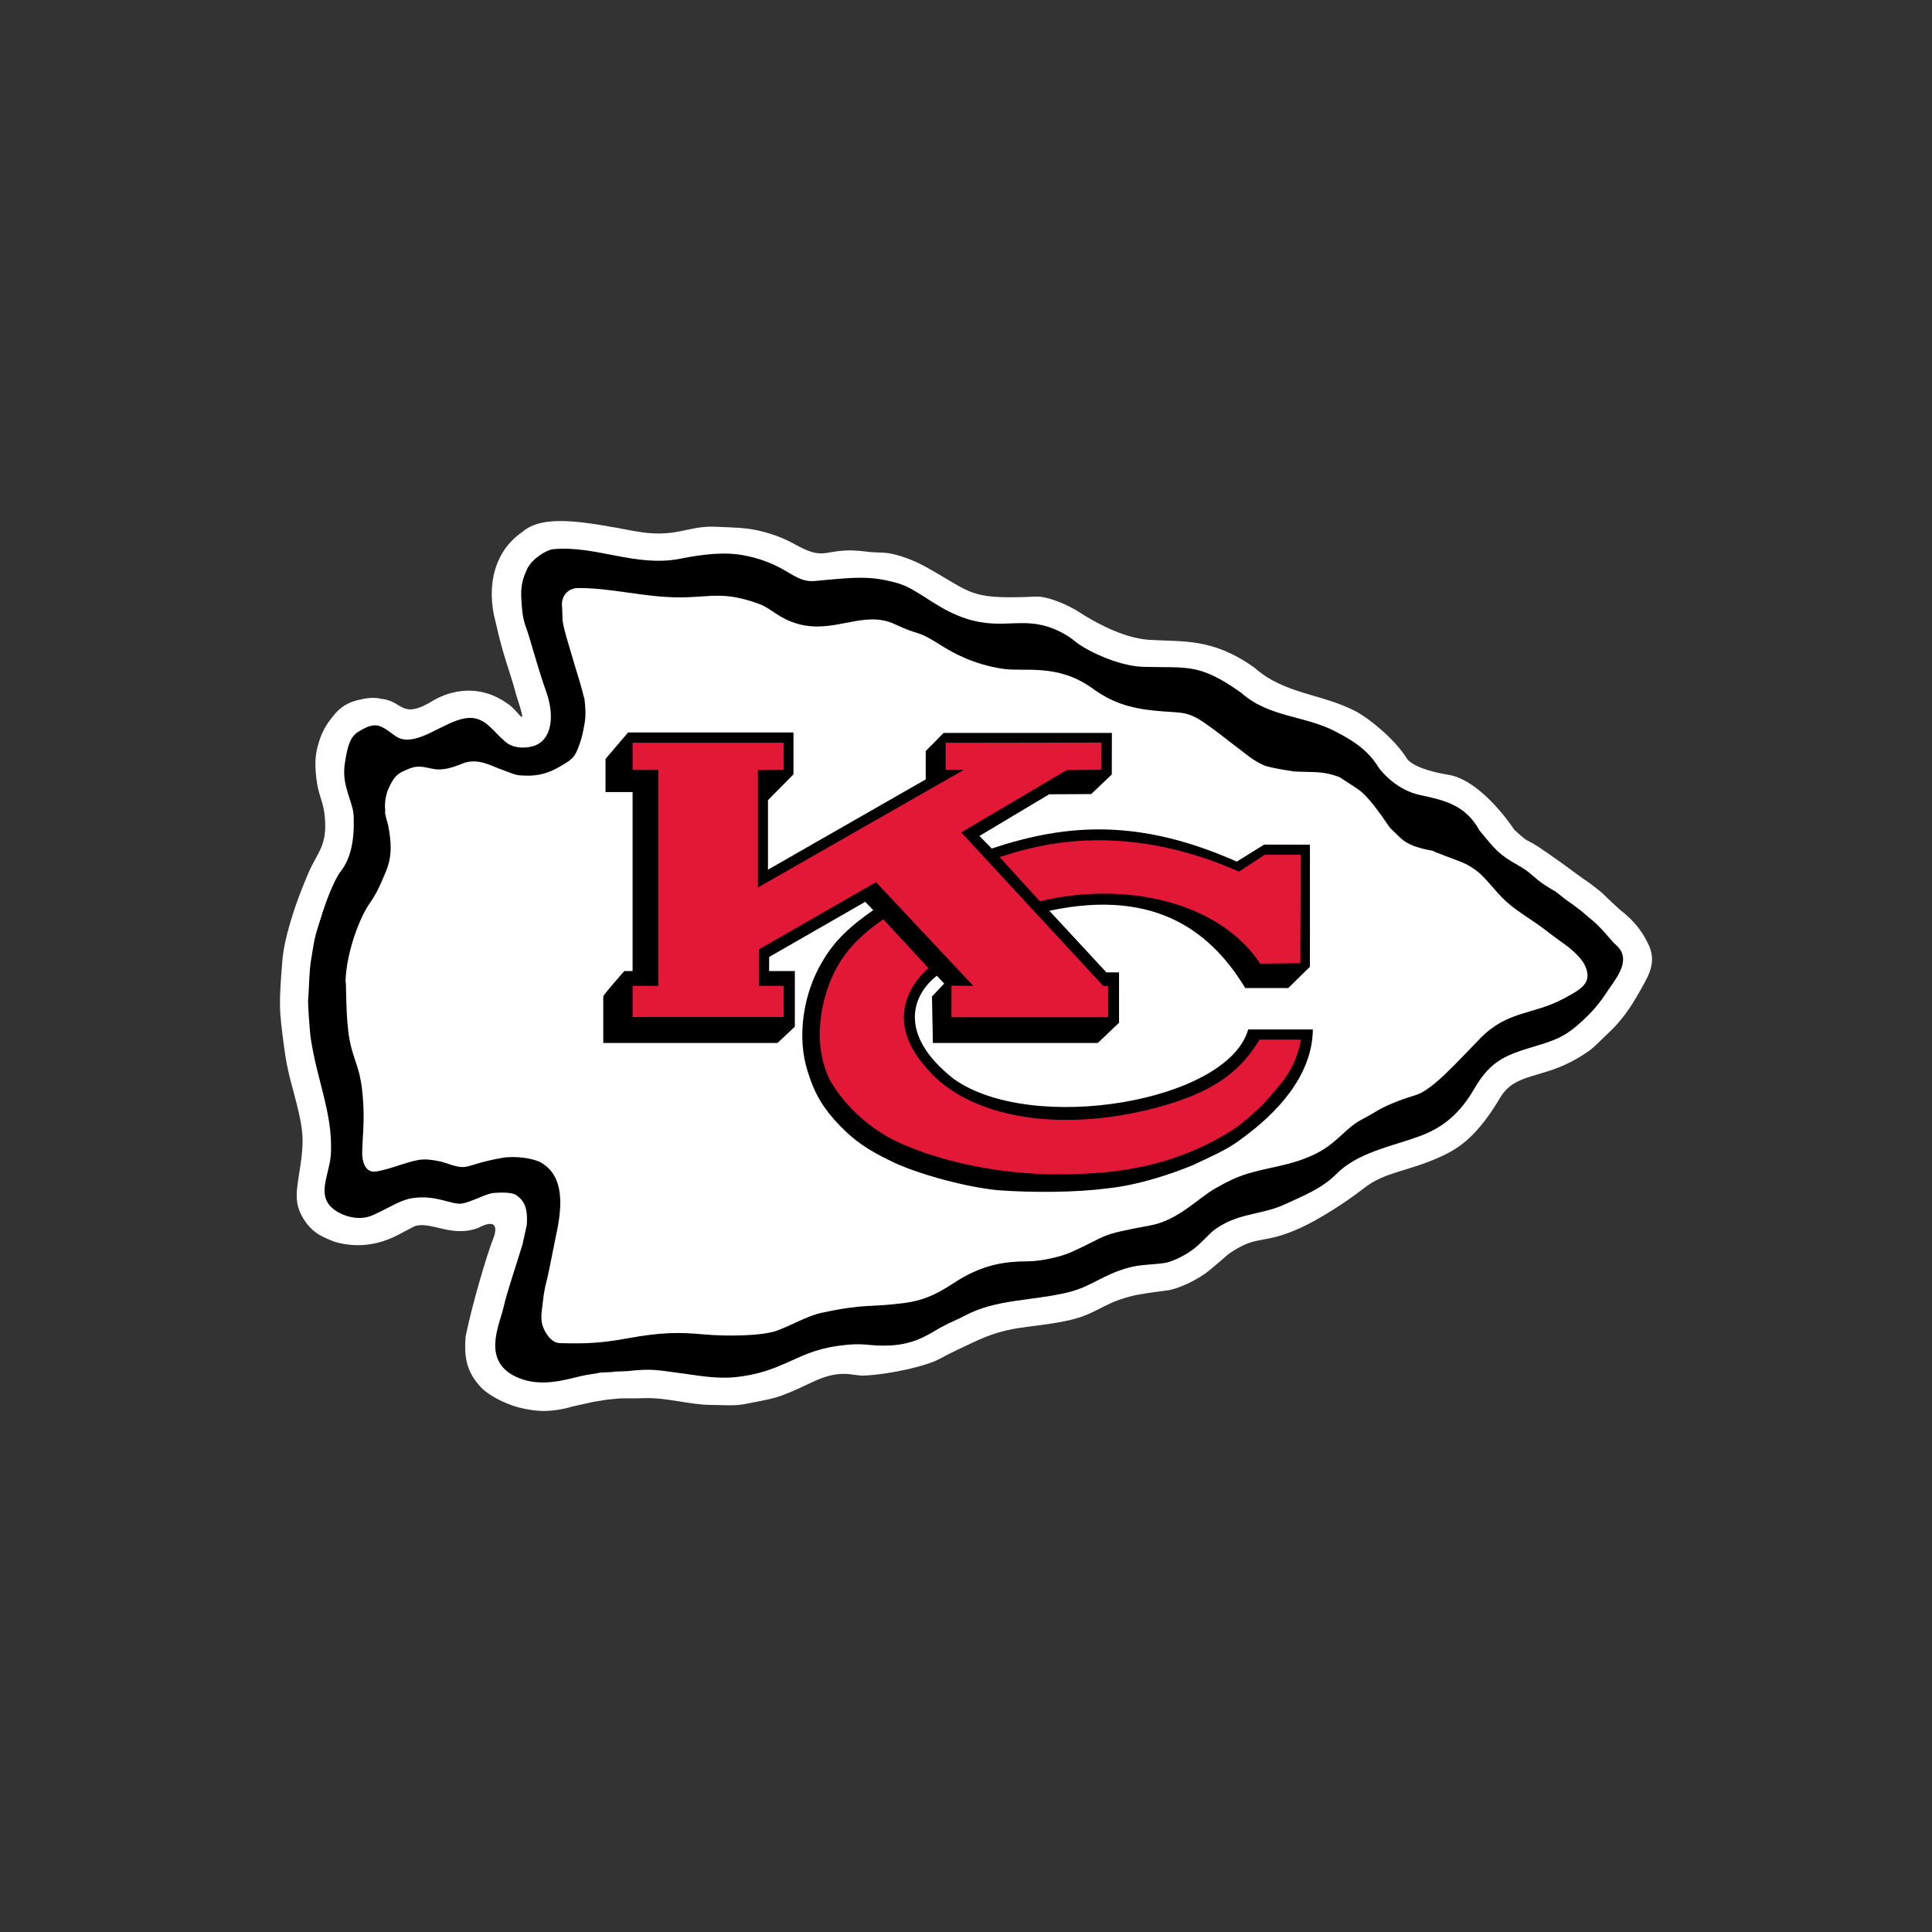 <?xml version="1.0" encoding="UTF-8" standalone="no"?>
<svg
   xmlns:dc="http://purl.org/dc/elements/1.1/"
   xmlns:cc="http://creativecommons.org/ns#"
   xmlns:rdf="http://www.w3.org/1999/02/22-rdf-syntax-ns#"
   xmlns:svg="http://www.w3.org/2000/svg"
   xmlns="http://www.w3.org/2000/svg"
   xmlns:sodipodi="http://sodipodi.sourceforge.net/DTD/sodipodi-0.dtd"
   xmlns:inkscape="http://www.inkscape.org/namespaces/inkscape"
   viewBox="0 0 500 500"
   version="1.1"
   id="svg20"
   sodipodi:docname="kansas-city-chiefs-logo.svg"
   inkscape:version="0.92.4 (5da689c313, 2019-01-14)">
  <rect x="0" y="0" width="500" height="500" fill="#333333" stroke="none"/>
  <defs
     id="defs24" />
  <sodipodi:namedview
     pagecolor="#ffffff"
     bordercolor="#666666"
     borderopacity="1"
     objecttolerance="10"
     gridtolerance="10"
     guidetolerance="10"
     inkscape:pageopacity="0"
     inkscape:pageshadow="2"
     inkscape:window-width="1600"
     inkscape:window-height="837"
     id="namedview22"
     showgrid="false"
     inkscape:zoom="0.472"
     inkscape:cx="250"
     inkscape:cy="250"
     inkscape:window-x="-8"
     inkscape:window-y="-8"
     inkscape:window-maximized="1"
     inkscape:current-layer="svg20" />
  <title
     id="title2">Logos/Clubs/KC/Primary</title>
  <desc
     id="desc4">Created with Sketch.</desc>
  <g
     id="g18"
     transform="matrix(0.954,0,0,0.954,11.389,11.389)"
     style="fill:none"
     inkscape:export-filename="C:\Users\suitedoalex\sites\kansas-city-chiefs-logo-4.png"
     inkscape:export-xdpi="108.14152"
     inkscape:export-ydpi="108.14152" />
  <path
     inkscape:connector-curvature="0"
     style="fill:#ffffff;stroke-width:0.792"
     d="m 86.085,321.183 c -2.146,-0.977 -4.965,-1.702 -7.456,-5.62 -2.798,-4.417 -1.811,-7.643 -0.912,-13.747 0.951,-6.469 0.844,-9.087 -0.973,-16.281 -1.49,-5.909 -2.331,-7.939 -3.255,-14.793 -0.57,-4.228 -0.988,-7.785 -1.027,-10.176 -0.057,-3.554 0.214,-6.882 0.602,-11.828 0.214,-2.748 0.884,-6.647 3.254,-13.787 0.781,-2.341 2.891,-7.875 4.181,-10.504 2.164,-4.389 4.484,-6.561 3.403,-14.304 -0.413,-2.976 -1.547,-4.574 -2.013,-8.567 -0.528,-4.527 -0.225,-6.654 0.623,-9.455 0.848,-2.786 1.861,-4.527 3.59,-6.668 1.005,-1.242 2.904,-3.654 7.274,-4.428 0,0 2.869,-0.821 5.218,-0.175 5.902,0.514 5.033,5.73 13.844,0.264 4.22,-2.359 11.46,-4.242 18.762,0.882 3.119,1.834 5.727,8.063 2.374,-2.208 -1.568,-6.104 -3.162,-9.148 -5.297,-18.757 -2.498,-9.087 -0.474,-18.361 6.929,-23.377 5.343,-4.695 16.185,-2.604 28.761,-0.246 11.035,2.073 13.644,-1.406 21.158,-1.084 4.224,0.182 7.809,0.196 11.288,1.013 4.798,1.131 7.502,2.533 10.154,3.979 7.528,4.107 7.093,0.05 17.608,1.434 3.365,0.443 4.687,-0.054 8.094,0.931 3.942,1.134 6.384,2.437 9.866,4.467 9.749,5.68 9.759,6.957 25.998,6.248 3.005,-0.132 8.362,2.187 11.26,4.082 3.222,2.108 11.052,6.665 17.971,7.107 8.811,0.564 16.36,-0.56 27.224,7.168 7.934,7.061 17.793,6.729 26.597,11.51 2.83,1.534 9.591,6.708 12.913,12.046 0.709,1.145 3.607,3.026 10.843,4.224 6.504,1.074 13.323,8.802 16.955,14.197 4.676,4.314 1.935,1.385 8.344,5.855 3.098,2.162 4.652,3.243 7.681,5.509 3.945,2.95 1.43,0.799 6.142,4.52 0.863,0.678 2.01,1.973 5.157,4.806 4.089,3.147 5.878,5.948 7.254,8.691 2.321,4.617 0.463,7.871 -1.679,11.7 -1.583,2.815 -4.116,7.346 -8.155,11.161 -4.484,4.235 -4.127,4.356 -8.219,6.808 -9.299,5.556 -16.246,3.675 -20.181,10.308 -5.813,9.798 -10.489,12.962 -14.877,15.018 -8.843,4.146 -14.778,4 -20.388,8.406 -4.573,3.59 -11.801,8.21 -16.688,10.39 -9.406,4.192 -10.565,1.727 -17.002,5.748 -2.184,1.366 -0.798,0.578 -6.295,5.11 -3.165,2.608 -8.212,4.821 -10.721,5.17 -3.282,0.46 -6.908,0.821 -9.97,1.641 -7.723,2.07 -8.565,4.785 -17.076,6.419 -9.934,1.909 -14.04,0.963 -23.521,5.487 -2.474,1.181 -5.175,2.362 -8.797,4.328 -2.98,1.624 -12.14,3.839 -19.215,4.192 -3.083,0.157 -5.977,-1.876 -13.437,1.681 -9.631,4.592 -9.766,4.124 -17.401,5.673 -2.776,0.564 -5.898,0.253 -8.804,0.242 -5.55,-0.014 -11.331,-1.934 -17.262,-1.752 -6.081,0.192 -4.669,-0.182 -9.73,0.393 l -3.586,0.585 -5.286,1.178 -1.921,0.51 c -4.847,1.063 -7.745,0.628 -10.583,0.071 -4.765,-0.946 -10.047,-3.792 -11.965,-6.405 -3.151,-3.764 -3.583,-7.386 -3.215,-12.324 1.778,-8.606 5.425,-20.858 7.117,-25.229 0,0 2.794,-6.355 -3.967,-2.794 -6.851,2.526 -12.204,-1.895 -16.36,-0.478 -4.099,2.063 -6.634,3.946 -11.759,4.695 -5.322,0.775 -9.449,-0.86 -9.449,-0.86"
     id="path8"
     inkscape:export-filename="C:\Users\suitedoalex\sites\kansas-city-chiefs-logo-4.png"
     inkscape:export-xdpi="108.14152"
     inkscape:export-ydpi="108.14152" />
  <path
     inkscape:connector-curvature="0"
     style="fill:#000000;stroke-width:0.792"
     d="m 162.407,354.843 c 6.145,-0.692 7.613,-0.271 13.121,0.45 5.118,0.671 10.016,1.659 15.087,1.081 2.542,-0.289 5.05,-0.775 7.539,-1.57 7.11,-2.276 10.411,-5.366 18.98,-6.533 7.096,-0.963 7.1,0.221 13.319,-0.075 6.519,-0.31 10.144,-3.09 12.888,-4.581 3.329,-1.812 4.199,-1.959 6.427,-3.151 8.055,-4.314 17.515,-3.778 26.564,-5.99 6.362,-1.556 8.854,-4.556 15.961,-6.462 2.823,-0.756 5.92,-0.703 8.942,-1.127 2.314,-0.321 6.401,-2.38 8.69,-4.492 3.924,-3.636 3.49,-3.782 6.541,-5.502 5.086,-2.879 10.846,-2.79 15.961,-5.167 4.758,-2.208 9.652,-4.089 13.419,-7.892 5.489,-5.548 14.154,-7.1 21.279,-9.687 4.196,-1.53 9.706,-4.228 14.328,-12.227 4.537,-7.835 8.551,-8.959 16.617,-11.389 5.364,-1.62 7.681,-2.765 11.812,-6.665 3.721,-3.511 5.057,-5.769 6.729,-8.228 1.914,-2.822 5.674,-7.457 1.679,-11.003 -1.754,-1.56 -3.529,-4.453 -7.296,-7.354 -2.894,-2.608 -5.285,-4.064 -6.081,-4.692 -4.341,-3.425 -0.684,-0.721 -4.855,-3.361 -2.944,-1.862 -3.775,-3.361 -6.808,-5.074 -5.432,-3.068 -5.999,-3.975 -10.34,-9.194 -3.767,-6.954 -9.677,-7.921 -15.6,-9.245 -5.724,-1.278 -9.784,-5.848 -10.75,-7.422 -3.044,-4.927 -7.963,-7.372 -10.572,-8.788 -8.105,-4.399 -17.451,-3.697 -24.754,-10.197 -11.007,-7.825 -13.904,-6.376 -25.474,-6.733 -6.38,-0.192 -14.752,-4.275 -17.479,-6.544 -2.292,-1.909 -4.937,-3.165 -7.3,-3.893 -8.155,-2.516 -13.74,1.805 -25.142,-3.75 -3.333,-1.627 -6.341,-3.857 -9.616,-5.744 -2.039,-1.174 -3.593,-1.741 -6.786,-2.43 -6.035,-1.306 -11.288,-0.471 -18.598,0.15 -3.429,0.296 -5.464,-1.527 -8.615,-3.229 -2.894,-1.567 -5.984,-2.719 -9.812,-3.429 -4.954,-0.92 -10.579,-0.271 -16.339,0.885 -11.403,2.291 -21.867,-3.486 -32.863,-2.459 -1.864,0.175 -5.557,2.516 -6.794,5.138 -1.661,3.514 -1.661,5.544 -1.415,9.02 0.335,4.717 0.891,5.053 1.814,8.121 1.996,6.661 3.008,10.287 4.601,14.778 1.85,5.22 1.789,11.574 -2.605,13.601 -2.117,0.977 -5.639,1.003 -7.628,-0.517 -3.094,-2.359 -4.786,-5.68 -8.276,-6.365 -4.655,-0.92 -10.24,3.861 -15.187,5.163 -4.961,1.309 -5.593,-1.392 -9.039,-2.99 -2.292,-1.063 -4.495,0.486 -5.781,1.199 -2.321,1.295 -2.88,3.967 -3.422,6.815 -0.431,2.28 -0.617,4.403 -0.053,6.886 0.816,3.611 2.017,5.777 2.11,8.292 0.221,6.322 -0.791,10.961 -3.4,14.297 -1.657,2.123 -3.828,7.982 -4.512,10.147 -2.288,7.243 -2.014,5.98 -3.119,12.709 -0.567,3.432 -0.474,7.285 -0.777,10.5 -0.057,0.592 0.382,7.899 0.734,10.08 0.874,5.402 1.885,8.881 3.023,13.433 1.636,6.58 2.338,10.668 2.174,15.757 -0.164,5.209 -3.447,10.108 -0.328,13.787 1.939,2.284 6.99,4.346 11.099,2.533 4.163,-1.845 7.2,-4.017 10.472,-4.467 6.028,-0.832 9.902,1.752 12.518,1.445 2.306,-0.271 6.363,-2.59 8.272,-2.751 1.522,-0.128 4.822,-0.275 5.981,0.592 1.835,1.377 2.969,2.901 2.663,7.66 -0.006,0.071 -1.116,5.07 -1.126,5.113 -1.899,6.258 -3.949,12.067 -4.93,16.366 -1.023,4.485 -5.941,14.197 4.039,18.175 4.203,1.674 8.647,1.349 14.154,-0.068 2.79,-0.721 3.949,-0.839 6.555,-1.274 0,-0.196 3.91,-0.125 3.91,-0.318 l 3.472,-0.147"
     id="path10"
     inkscape:export-filename="C:\Users\suitedoalex\sites\kansas-city-chiefs-logo-4.png"
     inkscape:export-xdpi="108.14152"
     inkscape:export-ydpi="108.14152" />
  <path
     inkscape:connector-curvature="0"
     style="fill:#ffffff;stroke-width:0.792"
     d="m 351.332,204.171 c 2.702,1.766 5.807,6.322 8.416,10.09 3.183,2.901 3.472,4.581 11.367,5.99 -1.526,-0.275 7.104,2.705 8.405,3.432 3.393,1.884 4.259,3.043 7.267,6.476 3.111,3.55 4.348,4.499 10.626,8.698 2.438,1.634 2.873,2.219 7.517,5.523 1.914,1.363 4.337,3.568 5.2,5.38 2.196,4.603 -0.87,6.241 -5.642,8.77 -7.845,4.164 -14.339,2.976 -21.404,10.197 -5.895,6.019 -12.336,13.362 -16.695,14.682 -1.9,0.578 -6.932,2.155 -10.369,4.292 -3.404,2.12 -4.366,2.051 -7.418,4.774 -3.624,3.232 -5.649,5.552 -12.314,7.856 -4.11,1.416 -8.961,2.077 -13.266,3.368 -3.186,0.96 -5.735,2.287 -8.569,3.896 -4.327,2.455 -9.535,8.199 -16.692,9.53 -14.172,2.64 -10.408,2.352 -20.512,6.929 -2.509,1.138 -7.689,2.376 -11.324,2.376 -6.077,0 -10.817,1.006 -16.168,3.853 -3.895,2.077 -7.863,5.891 -15.508,6.908 -9.445,1.256 -9.97,0.071 -21.696,2.58 -3.557,0.767 -8.048,3.361 -11.441,4.588 -3.81,1.381 -12.785,1.552 -19.126,0.97 -6.195,-0.567 -10.743,-0.578 -19.692,1.046 -6.929,1.256 -10.664,1.399 -17.394,1.228 -1.514,-0.043 -2.655,-1.106 -3.636,-2.705 -1.169,-1.898 -1.308,-3.564 -1.052,-5.659 0.539,-4.399 0.446,-4.614 1.483,-8.688 0.318,-1.238 1.872,-9.312 2.146,-10.547 1.736,-7.768 2.271,-15.599 -3.842,-19.135 -1.91,-1.103 -6.658,-1.812 -10.094,-1.202 -10.351,1.838 -8.18,3.579 -14.795,1.238 -1.112,-0.393 -3.925,-0.903 -5.56,-0.835 -3.311,0.132 -8.03,2.455 -12.204,3.111 -2.93,0.464 -3.697,-2.805 -3.618,-5.141 0.121,-3.621 0.499,-7.1 0.338,-11.15 -0.428,-10.6 -2.277,-11.171 -3.553,-17.562 -1.158,-5.798 -0.824,-15.639 -1.101,-15.36 0.288,-8.117 3.963,-16.862 6.056,-19.884 2.188,-3.168 2.659,-4.46 4.323,-8.335 1.761,-4.1 1.526,-7.721 0.631,-12.324 -0.021,-0.111 -1.087,-3.514 -0.702,-3.514 -0.307,-2.169 0.217,-4.546 0.909,-6.019 1.119,-2.387 1.989,-3.543 3.771,-4.314 1.102,-0.482 2.267,-1.06 3.44,-1.141 3.845,-0.271 4.623,2.198 11.812,-0.821 3.721,-1.567 7.421,0.531 9.25,1.202 4.986,1.816 4.12,1.816 7.296,1.919 3.019,0.097 5.924,-0.667 8.725,-2.369 1.611,-0.985 2.83,-1.523 3.785,-2.915 0.82,-1.199 1.906,-4.506 2.199,-6.215 0.356,-2.08 0.938,-3.386 0.356,-8.313 -1.593,-6.087 -2.17,-7.393 -3.261,-11.247 -0.884,-3.14 -1.953,-6.144 -2.402,-9.027 -0.006,-0.054 -0.128,-3.497 -0.128,-3.497 -0.388,-2.879 1.568,-4.945 4.056,-4.966 8.911,-0.071 17.269,2.469 26.686,2.409 7.77,-0.05 11.074,-1.641 20.22,1.691 3.186,1.16 5.068,3.768 10.055,5.174 9.485,2.676 17.02,-3.725 25.132,0.097 6.744,3.179 5.325,1.259 11.666,5.305 2.955,1.887 8.454,5.077 16.342,6.237 5.46,0.806 14.122,-1.449 23.047,5.027 5.019,3.643 9.605,5.117 16.025,5.78 7.559,0.782 8.294,-0.285 14.253,4.036 4.384,3.183 3.176,2.473 7.599,5.769 2.003,1.491 3.575,3.011 6.473,4.314 1.658,0.745 8.012,1.634 7.817,1.624 5.649,0.289 7.239,-0.175 11.726,1.423 -0.097,-0.104 5.792,3.764 4.765,3.094"
     id="path12"
     inkscape:export-filename="C:\Users\suitedoalex\sites\kansas-city-chiefs-logo-4.png"
     inkscape:export-xdpi="108.14152"
     inkscape:export-ydpi="108.14152" />
  <path
     inkscape:connector-curvature="0"
     style="fill:#000000;stroke-width:0.792"
     d="m 156.126,257.916 v 12.003 h 45.085 l 4.488,-4.207 v -14.404 h -6.658 l 0.025,-3.654 24.847,-14.261 2.085,2.144 c -5.56,3.914 -9.873,7.567 -13.206,13.365 -4.876,8.131 -6.658,19.417 -3.764,28.404 1.885,6.087 4.199,9.712 8.255,13.943 3.906,4.028 7.235,6.348 13.608,9.391 5.211,2.608 17.519,6.348 27.074,7.361 9.263,0.724 20.848,0.581 28.521,-0.436 8.394,-0.867 17.084,-3.91 22.298,-6.058 4.196,-2.027 8.829,-3.91 12.389,-6.694 8.979,-6.462 18.446,-16.206 18.591,-28.38 h -16.738 c -5.272,18.696 -55.945,27.249 -76.212,12.784 -14.77,-11.624 -10.572,-21.915 -4.345,-26.696 l 1.885,2.03 -3.158,3.332 0.231,12.031 h 42.682 l 5.5,-5.217 V 251.652 h -3.272 l -14.766,-15.942 c 28.376,-6.083 42.422,6.376 50.702,19.999 h 11.117 l 5.617,-5.506 v -31.595 l -11.841,-0.029 -7.093,4.403 c -25.196,-11.157 -43.869,-9.879 -63.416,-3.389 l -3.186,-3.244 18.042,-10.786 10.885,-0.057 5.328,-5.074 0.029,-10.754 h -43.552 l -4.63,4.699 v 7.329 l -40.825,23.367 v -18 l 6.597,-6.668 v -10.839 h -42.797 l -5.845,6.839 v 8.577 h 7.007 v 46.323 h -2.146 c 0,0 -5.731,6.493 -5.443,6.608"
     id="path14"
     inkscape:export-filename="C:\Users\suitedoalex\sites\kansas-city-chiefs-logo-4.png"
     inkscape:export-xdpi="108.14152"
     inkscape:export-ydpi="108.14152" />
  <path
     inkscape:connector-curvature="0"
     style="fill:#e31837;stroke-width:0.792"
     d="m 163.715,192.233 h 39.086 v 7.014 l -6.658,0.061 v 30.374 L 249.422,199.248 h -4.691 v -7.014 l 40.309,-0.057 v 7.015 l -8.978,0.118 -27.288,16.113 36.726,39.712 1.276,0.029 v 8.089 H 246.239 v -8.174 l 5.646,0.057 -25.164,-26.838 -30.289,17.391 v 9.448 h 6.37 v 8.06 h -39.086 v -8.06 h 6.658 v -55.885 h -6.658 v -7.015 z m 172.982,76.814 c -1.565,8.26 -5.329,11.593 -9.99,16.955 -6.227,5.798 -7.499,6.526 -13.726,9.855 -10.711,5.362 -21.86,7.678 -34.602,7.974 -17.81,0.724 -33.586,-3.047 -43.288,-7.104 -5.938,-2.173 -14.77,-7.681 -20.27,-17.101 -4.488,-9.13 -2.288,-18.842 -0.695,-23.623 1.999,-5.798 5.182,-11.742 14.478,-18.086 l 11.698,12.637 c -5.935,5.156 -10.279,14.579 -0.984,25.304 11.121,13.912 36.455,17.825 62.807,9.997 13.608,-4.053 19.543,-9.708 23.859,-16.808 h 10.714 z m -78.008,-47.247 c 7.959,-2.466 30.403,-10.147 61.965,3.768 l 6.662,-4.349 h 9.32 l -0.114,28.059 -10.365,0.118 C 315.585,233.483 291.555,227.885 269.114,233.251 l -10.425,-11.449 z"
     id="path16"
     inkscape:export-filename="C:\Users\suitedoalex\sites\kansas-city-chiefs-logo-4.png"
     inkscape:export-xdpi="108.14152"
     inkscape:export-ydpi="108.14152" />
</svg>
